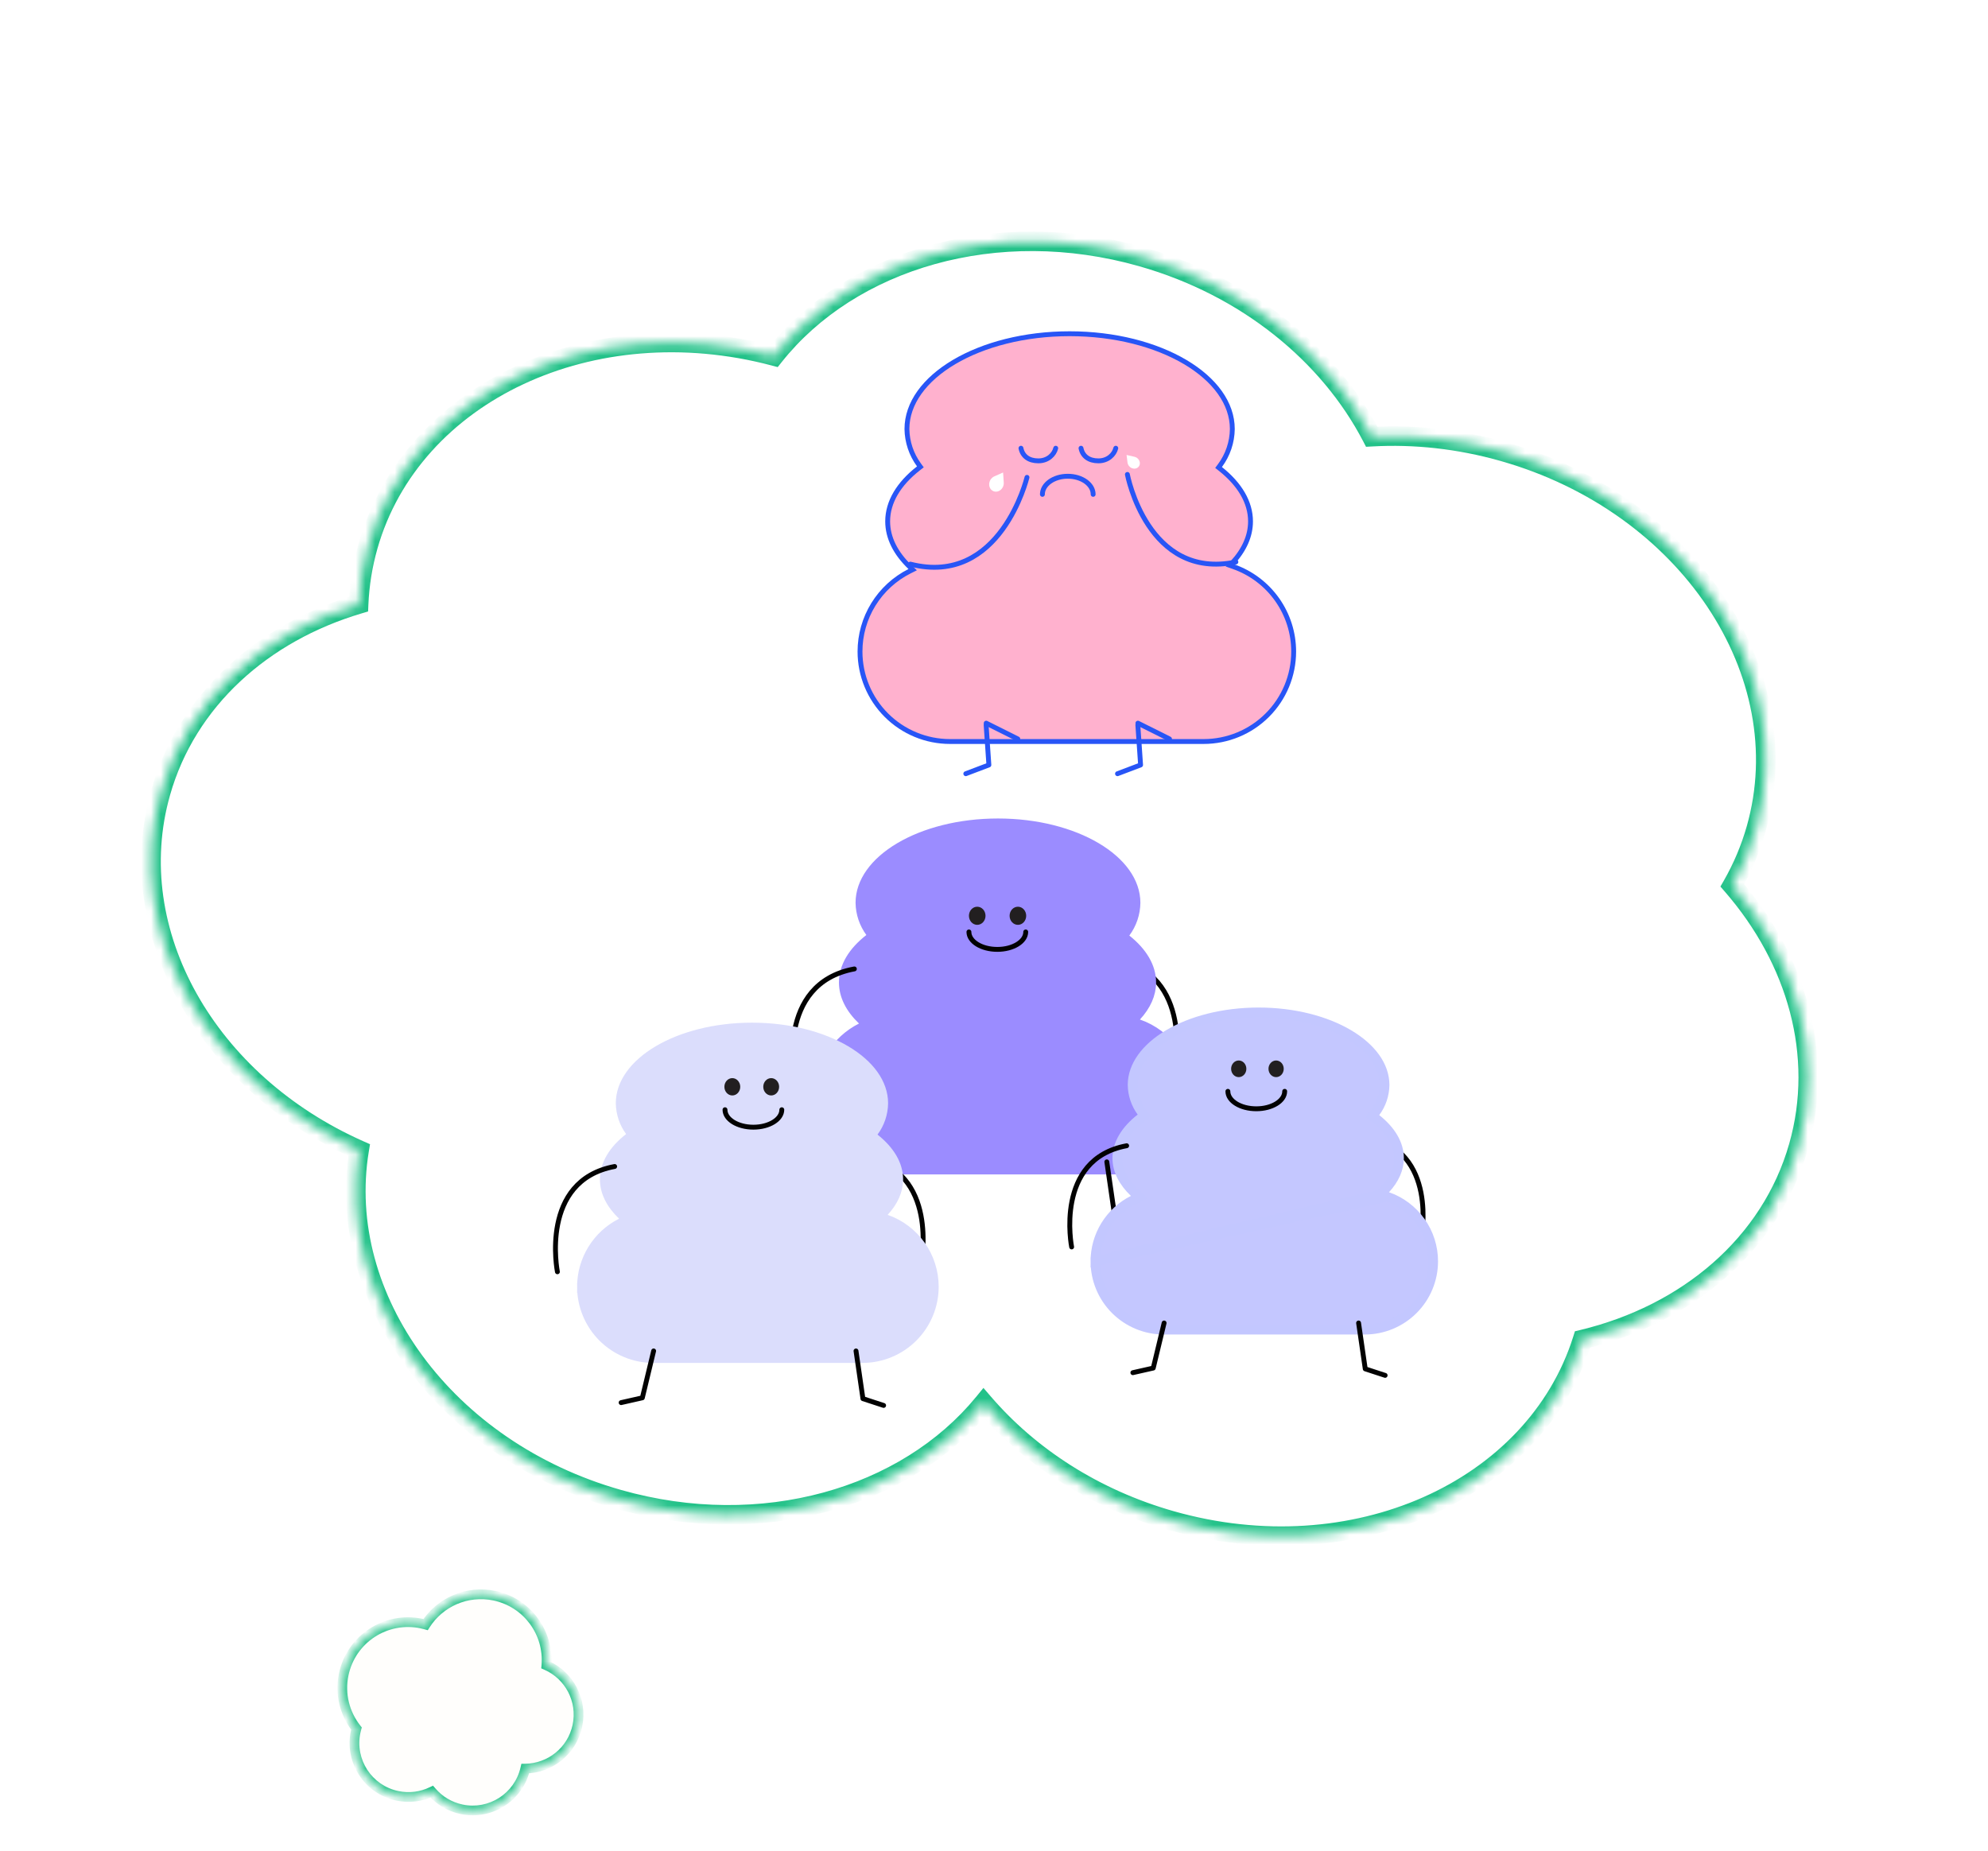 <svg width="204" height="190" viewBox="0 0 204 190" fill="none" xmlns="http://www.w3.org/2000/svg">
<g filter="url(#filter0_d_3146_916)">
<mask id="path-1-inside-1_3146_916" fill="white">
<path fill-rule="evenodd" clip-rule="evenodd" d="M56.07 166.907C56.346 163.569 54.098 160.47 50.734 159.765C47.916 159.174 45.14 160.438 43.674 162.727C43.535 162.688 43.393 162.654 43.249 162.624C39.606 161.86 36.034 164.194 35.271 167.837C34.845 169.871 35.384 171.883 36.577 173.396C36.545 173.512 36.517 173.629 36.492 173.749C35.864 176.741 37.782 179.675 40.774 180.302C42.015 180.563 43.246 180.385 44.306 179.875C45.073 180.768 46.129 181.425 47.37 181.685C50.327 182.305 53.227 180.44 53.901 177.509C56.44 177.48 58.708 175.696 59.251 173.108C59.797 170.502 58.413 167.94 56.07 166.907Z"/>
</mask>
<path fill-rule="evenodd" clip-rule="evenodd" d="M56.07 166.907C56.346 163.569 54.098 160.47 50.734 159.765C47.916 159.174 45.14 160.438 43.674 162.727C43.535 162.688 43.393 162.654 43.249 162.624C39.606 161.86 36.034 164.194 35.271 167.837C34.845 169.871 35.384 171.883 36.577 173.396C36.545 173.512 36.517 173.629 36.492 173.749C35.864 176.741 37.782 179.675 40.774 180.302C42.015 180.563 43.246 180.385 44.306 179.875C45.073 180.768 46.129 181.425 47.37 181.685C50.327 182.305 53.227 180.44 53.901 177.509C56.44 177.48 58.708 175.696 59.251 173.108C59.797 170.502 58.413 167.94 56.07 166.907Z" fill="#FFFEFC"/>
<path d="M56.07 166.907L55.572 166.866L55.542 167.221L55.868 167.365L56.07 166.907ZM43.674 162.727L43.541 163.209L43.896 163.307L44.095 162.996L43.674 162.727ZM36.577 173.396L37.059 173.53L37.127 173.286L36.97 173.086L36.577 173.396ZM44.306 179.875L44.686 179.549L44.436 179.258L44.09 179.424L44.306 179.875ZM53.901 177.509L53.895 177.009L53.502 177.014L53.413 177.397L53.901 177.509ZM56.568 166.949C56.865 163.362 54.45 160.033 50.837 159.275L50.632 160.254C53.745 160.907 55.827 163.776 55.572 166.866L56.568 166.949ZM50.837 159.275C47.809 158.641 44.827 159.999 43.253 162.457L44.095 162.996C45.453 160.876 48.023 159.707 50.632 160.254L50.837 159.275ZM43.808 162.245C43.658 162.203 43.506 162.166 43.352 162.134L43.147 163.113C43.28 163.141 43.411 163.173 43.541 163.209L43.808 162.245ZM43.352 162.134C39.439 161.314 35.602 163.822 34.782 167.735L35.76 167.94C36.467 164.567 39.774 162.406 43.147 163.113L43.352 162.134ZM34.782 167.735C34.324 169.92 34.904 172.081 36.185 173.706L36.97 173.086C35.864 171.685 35.366 169.823 35.76 167.94L34.782 167.735ZM36.096 173.262C36.061 173.388 36.029 173.516 36.002 173.646L36.981 173.851C37.004 173.743 37.03 173.635 37.059 173.53L36.096 173.262ZM36.002 173.646C35.318 176.909 37.409 180.108 40.672 180.792L40.877 179.813C38.155 179.243 36.41 176.573 36.981 173.851L36.002 173.646ZM40.672 180.792C42.024 181.075 43.367 180.882 44.523 180.325L44.09 179.424C43.125 179.888 42.006 180.05 40.877 179.813L40.672 180.792ZM43.927 180.2C44.763 181.174 45.915 181.891 47.268 182.175L47.473 181.196C46.343 180.959 45.383 180.362 44.686 179.549L43.927 180.2ZM47.268 182.175C50.492 182.85 53.653 180.817 54.388 177.621L53.413 177.397C52.801 180.063 50.163 181.76 47.473 181.196L47.268 182.175ZM58.761 173.005C58.268 175.359 56.205 176.983 53.895 177.009L53.906 178.009C56.675 177.977 59.148 176.033 59.74 173.21L58.761 173.005ZM55.868 167.365C58 168.304 59.258 170.635 58.761 173.005L59.74 173.21C60.336 170.368 58.826 167.575 56.272 166.45L55.868 167.365Z" fill="#23C289" mask="url(#path-1-inside-1_3146_916)"/>
</g>
<g filter="url(#filter1_d_3146_916)">
<mask id="path-3-inside-2_3146_916" fill="white">
<path fill-rule="evenodd" clip-rule="evenodd" d="M117.165 22.359C127.963 25.426 136.385 32.408 140.766 40.819C145.135 40.574 149.702 41.053 154.263 42.348C173.143 47.711 184.759 65.042 180.21 81.058C179.624 83.122 178.798 85.063 177.763 86.868C184.365 94.474 187.224 104.279 184.567 113.635C181.699 123.73 173.094 130.893 162.396 133.467C157.499 149.034 138.786 157.342 120.183 152.058C112.275 149.812 105.641 145.465 100.935 139.995C92.982 149.715 78.18 154.055 63.447 149.87C45.69 144.827 34.358 129.195 36.858 114.029C21.338 107.137 12.402 91.706 16.485 77.334C19.185 67.828 26.972 60.922 36.804 57.999C36.89 56.009 37.205 54.014 37.766 52.038C42.255 36.236 60.803 27.618 79.43 32.54C87.32 22.606 102.278 18.13 117.165 22.359Z"/>
</mask>
<path fill-rule="evenodd" clip-rule="evenodd" d="M117.165 22.359C127.963 25.426 136.385 32.408 140.766 40.819C145.135 40.574 149.702 41.053 154.263 42.348C173.143 47.711 184.759 65.042 180.21 81.058C179.624 83.122 178.798 85.063 177.763 86.868C184.365 94.474 187.224 104.279 184.567 113.635C181.699 123.73 173.094 130.893 162.396 133.467C157.499 149.034 138.786 157.342 120.183 152.058C112.275 149.812 105.641 145.465 100.935 139.995C92.982 149.715 78.18 154.055 63.447 149.87C45.69 144.827 34.358 129.195 36.858 114.029C21.338 107.137 12.402 91.706 16.485 77.334C19.185 67.828 26.972 60.922 36.804 57.999C36.89 56.009 37.205 54.014 37.766 52.038C42.255 36.236 60.803 27.618 79.43 32.54C87.32 22.606 102.278 18.13 117.165 22.359Z" fill="white"/>
<path d="M140.766 40.819L139.879 41.281L140.177 41.854L140.822 41.818L140.766 40.819ZM177.763 86.868L176.896 86.37L176.542 86.987L177.008 87.523L177.763 86.868ZM162.396 133.467L162.162 132.495L161.612 132.627L161.442 133.167L162.396 133.467ZM100.935 139.995L101.694 139.343L100.916 138.439L100.162 139.362L100.935 139.995ZM36.858 114.029L37.844 114.191L37.97 113.428L37.264 113.115L36.858 114.029ZM36.804 57.999L37.089 58.958L37.772 58.755L37.803 58.042L36.804 57.999ZM79.43 32.54L79.174 33.507L79.806 33.674L80.213 33.162L79.43 32.54ZM141.653 40.358C137.137 31.686 128.483 24.534 117.438 21.397L116.892 23.32C127.442 26.317 135.633 33.129 139.879 41.281L141.653 40.358ZM154.536 41.386C149.869 40.061 145.19 39.57 140.71 39.821L140.822 41.818C145.079 41.579 149.535 42.045 153.99 43.31L154.536 41.386ZM181.172 81.332C185.913 64.642 173.793 46.856 154.536 41.386L153.99 43.31C172.493 48.566 183.606 65.442 179.248 80.785L181.172 81.332ZM178.631 87.365C179.705 85.491 180.563 83.475 181.172 81.332L179.248 80.785C178.684 82.769 177.89 84.635 176.896 86.37L178.631 87.365ZM185.529 113.909C188.294 104.172 185.301 94.026 178.518 86.212L177.008 87.523C183.429 94.921 186.154 104.385 183.605 113.362L185.529 113.909ZM162.63 134.439C173.609 131.798 182.544 124.415 185.529 113.909L183.605 113.362C180.854 123.045 172.579 129.988 162.162 132.495L162.63 134.439ZM119.91 153.02C138.887 158.41 158.249 149.985 163.35 133.767L161.442 133.167C156.75 148.084 138.686 156.274 120.457 151.096L119.91 153.02ZM100.177 140.647C105.014 146.269 111.818 150.721 119.91 153.02L120.457 151.096C112.732 148.902 106.268 144.661 101.694 139.343L100.177 140.647ZM100.162 139.362C92.499 148.727 78.131 153.002 63.72 148.908L63.173 150.832C78.229 155.109 93.466 150.703 101.709 140.628L100.162 139.362ZM63.72 148.908C46.328 143.968 35.446 128.738 37.844 114.191L35.871 113.866C33.269 129.652 45.052 145.685 63.173 150.832L63.72 148.908ZM15.523 77.06C11.27 92.032 20.602 107.905 36.452 114.943L37.264 113.115C22.074 106.37 13.534 91.38 17.447 77.607L15.523 77.06ZM36.519 57.041C26.42 60.043 18.332 67.169 15.523 77.06L17.447 77.607C20.037 68.488 27.524 61.801 37.089 58.958L36.519 57.041ZM36.804 51.765C36.222 53.816 35.894 55.889 35.805 57.956L37.803 58.042C37.886 56.129 38.189 54.211 38.728 52.312L36.804 51.765ZM79.685 31.573C60.683 26.552 41.481 35.3 36.804 51.765L38.728 52.312C43.028 37.173 60.922 28.684 79.174 33.507L79.685 31.573ZM117.438 21.397C102.226 17.076 86.827 21.619 78.647 31.918L80.213 33.162C87.814 23.593 102.33 19.184 116.892 23.32L117.438 21.397Z" fill="#23C289" mask="url(#path-3-inside-2_3146_916)"/>
</g>
<path d="M125.188 47.781L125.044 47.976L125.234 48.126C127.207 49.693 128.323 51.546 128.323 53.508C128.323 55.012 127.665 56.451 126.47 57.749L126.212 58.028L126.571 58.154C128.377 58.788 129.942 59.967 131.049 61.528C132.156 63.089 132.75 64.955 132.75 66.868C132.75 69.317 131.777 71.665 130.044 73.396C128.311 75.128 125.961 76.1 123.51 76.1H97.49C95.039 76.1 92.689 75.128 90.956 73.396C89.223 71.665 88.25 69.317 88.25 66.868C88.25 65.157 88.726 63.481 89.625 62.025C90.523 60.569 91.809 59.391 93.338 58.622L93.656 58.463L93.399 58.218C91.912 56.799 91.089 55.195 91.089 53.508C91.089 51.517 92.228 49.64 94.255 48.062L94.447 47.913L94.303 47.717C93.518 46.646 93.085 45.357 93.066 44.029C93.067 41.384 94.88 38.945 97.907 37.153C100.929 35.364 105.12 34.25 109.762 34.25C114.403 34.25 118.593 35.364 121.615 37.153C124.641 38.945 126.454 41.384 126.455 44.029C126.438 45.382 125.995 46.695 125.188 47.781Z" fill="#FFB1CE" stroke="#2855F6" stroke-width="0.5"/>
<path d="M105.385 48.991C105.385 48.991 102.678 60.256 93.415 57.895" stroke="#2855F6" stroke-width="0.5" stroke-linecap="round" stroke-linejoin="round"/>
<path d="M101.192 74.401L101.474 78.506L99.106 79.404" stroke="#2855F6" stroke-width="0.5" stroke-linecap="round" stroke-linejoin="round"/>
<path d="M116.76 74.401L117.042 78.506L114.674 79.404" stroke="#2855F6" stroke-width="0.5" stroke-linecap="round" stroke-linejoin="round"/>
<path d="M101.199 74.216L104.443 75.837" stroke="#2855F6" stroke-width="0.5" stroke-linecap="round"/>
<path d="M116.767 74.216L120.01 75.837" stroke="#2855F6" stroke-width="0.5" stroke-linecap="round"/>
<path d="M106.967 50.735C106.967 49.71 108.128 48.876 109.57 48.876C111.012 48.876 112.174 49.708 112.174 50.735" stroke="#2855F6" stroke-width="0.5" stroke-linecap="round" stroke-linejoin="round"/>
<path d="M115.687 48.69C115.687 48.69 117.733 59.575 126.82 57.675" stroke="#2855F6" stroke-width="0.5" stroke-linecap="round" stroke-linejoin="round"/>
<path d="M108.334 46C108.172 46.648 107.536 47.297 106.55 47.297C105.565 47.297 104.929 46.81 104.767 46" stroke="#2855F6" stroke-width="0.5" stroke-linecap="round"/>
<path d="M114.496 46C114.334 46.648 113.697 47.297 112.712 47.297C111.727 47.297 111.091 46.81 110.928 46" stroke="#2855F6" stroke-width="0.5" stroke-linecap="round"/>
<path fill-rule="evenodd" clip-rule="evenodd" d="M102.998 49.487C102.988 49.198 102.93 48.491 102.93 48.491C102.93 48.491 102.064 48.873 102.006 48.901C101.987 48.91 101.961 48.925 101.934 48.943C101.905 48.96 101.876 48.98 101.849 49.001C101.83 49.014 101.818 49.023 101.818 49.023L101.82 49.024C101.72 49.109 101.635 49.221 101.578 49.354C101.398 49.772 101.555 50.242 101.928 50.405C102.301 50.568 102.749 50.361 102.929 49.944C102.994 49.793 103.015 49.635 102.998 49.487Z" fill="white"/>
<path fill-rule="evenodd" clip-rule="evenodd" d="M116.382 46.87C116.158 46.811 115.603 46.693 115.603 46.693C115.603 46.693 115.696 47.444 115.704 47.495C115.706 47.512 115.712 47.535 115.72 47.56C115.726 47.587 115.734 47.613 115.744 47.639C115.75 47.656 115.754 47.667 115.754 47.667L115.755 47.666C115.797 47.763 115.864 47.854 115.952 47.928C116.231 48.163 116.628 48.151 116.839 47.902C117.05 47.654 116.995 47.263 116.716 47.028C116.615 46.944 116.499 46.891 116.382 46.87Z" fill="white"/>
<path d="M120.574 109.736C120.574 109.736 122.537 99.939 114.43 98.432" stroke="#020202" stroke-width="0.5" stroke-linecap="round" stroke-linejoin="round"/>
<path d="M116.095 104.849L116.61 104.29C117.605 103.209 118.133 102.034 118.133 100.825C118.133 99.249 117.238 97.725 115.576 96.406L115.197 96.105L115.486 95.716C116.145 94.828 116.508 93.755 116.522 92.649C116.521 90.509 115.052 88.483 112.487 86.964C109.932 85.452 106.37 84.5 102.409 84.5C98.448 84.5 94.885 85.452 92.33 86.964C89.765 88.483 88.295 90.508 88.294 92.648C88.31 93.733 88.664 94.787 89.306 95.662L89.594 96.054L89.21 96.353C87.503 97.681 86.589 99.225 86.589 100.825C86.589 102.181 87.249 103.495 88.493 104.682L89.006 105.172L88.372 105.49C87.1 106.129 86.031 107.109 85.284 108.32C84.536 109.531 84.141 110.925 84.14 112.348L116.095 104.849ZM116.095 104.849L116.812 105.1M116.095 104.849L116.812 105.1M116.812 105.1C118.314 105.628 119.616 106.608 120.537 107.906C121.457 109.205 121.951 110.757 121.951 112.348C121.951 114.384 121.142 116.337 119.701 117.777C118.259 119.217 116.305 120.026 114.267 120.026H91.825C89.787 120.026 87.832 119.217 86.391 117.777C84.95 116.337 84.14 114.384 84.14 112.348L116.812 105.1Z" fill="#9B8CFF" stroke="#9B8CFF"/>
<path d="M105.256 95.642C105.256 96.629 103.956 97.434 102.342 97.434C100.727 97.434 99.427 96.632 99.427 95.642" stroke="#020202" stroke-width="0.5" stroke-linecap="round" stroke-linejoin="round"/>
<path d="M81.526 110.743C81.526 110.743 79.566 100.946 87.671 99.439" stroke="#020202" stroke-width="0.5" stroke-linecap="round" stroke-linejoin="round"/>
<path d="M91.855 119.239L90.643 124.273L88.366 124.788" stroke="#020202" stroke-width="0.5" stroke-linecap="round" stroke-linejoin="round"/>
<path d="M113.578 119.239L114.322 124.364L116.543 125.091" stroke="#020202" stroke-width="0.5" stroke-linecap="round" stroke-linejoin="round"/>
<path d="M100.278 94.915C100.748 94.915 101.13 94.499 101.13 93.985C101.13 93.471 100.748 93.055 100.278 93.055C99.808 93.055 99.427 93.471 99.427 93.985C99.427 94.499 99.808 94.915 100.278 94.915Z" fill="#221F20"/>
<path d="M104.453 94.915C104.923 94.915 105.304 94.499 105.304 93.985C105.304 93.471 104.923 93.055 104.453 93.055C103.982 93.055 103.601 93.471 103.601 93.985C103.601 94.499 103.982 94.915 104.453 94.915Z" fill="#221F20"/>
<path d="M94.528 129.559C94.528 129.559 96.404 120.192 88.654 118.752" stroke="#020202" stroke-width="0.5" stroke-linecap="round" stroke-linejoin="round"/>
<path d="M90.207 124.896L90.722 124.337C91.671 123.307 92.173 122.188 92.173 121.04C92.173 119.542 91.322 118.09 89.736 116.832L89.357 116.531L89.646 116.142C90.274 115.297 90.619 114.275 90.632 113.223C90.631 111.188 89.234 109.257 86.786 107.808C84.347 106.364 80.946 105.455 77.163 105.455C73.379 105.455 69.978 106.364 67.538 107.808C65.09 109.257 63.692 111.188 63.691 113.222C63.707 114.255 64.043 115.258 64.654 116.091L64.942 116.483L64.558 116.781C62.93 118.048 62.061 119.519 62.061 121.04C62.061 122.328 62.688 123.578 63.874 124.71L64.388 125.2L63.754 125.519C62.541 126.128 61.522 127.061 60.81 128.216C60.097 129.37 59.72 130.699 59.72 132.055L90.207 124.896ZM90.207 124.896L90.924 125.147M90.207 124.896L90.924 125.147M90.924 125.147C92.356 125.65 93.597 126.584 94.474 127.822C95.352 129.059 95.823 130.538 95.823 132.055C95.823 133.995 95.051 135.857 93.677 137.229C92.304 138.602 90.441 139.373 88.498 139.373H67.045C65.102 139.373 63.239 138.602 61.865 137.229C60.492 135.857 59.72 133.995 59.72 132.055L90.924 125.147Z" fill="#DBDDFC" stroke="#DBDDFC"/>
<path d="M57.199 130.521C57.199 130.521 55.325 121.155 63.073 119.715" stroke="#020202" stroke-width="0.5" stroke-linecap="round" stroke-linejoin="round"/>
<path d="M67.073 138.644L65.914 143.455L63.737 143.948" stroke="#020202" stroke-width="0.5" stroke-linecap="round" stroke-linejoin="round"/>
<path d="M87.84 138.644L88.551 143.543L90.674 144.237" stroke="#020202" stroke-width="0.5" stroke-linecap="round" stroke-linejoin="round"/>
<path d="M75.147 112.425C75.596 112.425 75.961 112.027 75.961 111.536C75.961 111.045 75.596 110.646 75.147 110.646C74.697 110.646 74.333 111.045 74.333 111.536C74.333 112.027 74.697 112.425 75.147 112.425Z" fill="#221F20"/>
<path d="M79.137 112.425C79.587 112.425 79.951 112.027 79.951 111.536C79.951 111.045 79.587 110.646 79.137 110.646C78.688 110.646 78.323 111.045 78.323 111.536C78.323 112.027 78.688 112.425 79.137 112.425Z" fill="#221F20"/>
<path d="M80.225 113.889C80.225 114.877 78.924 115.681 77.31 115.681C75.696 115.681 74.396 114.879 74.396 113.889" stroke="#020202" stroke-width="0.5" stroke-linecap="round" stroke-linejoin="round"/>
<path d="M145.84 127.046C145.84 127.046 147.643 118.045 140.195 116.661" stroke="#020202" stroke-width="0.5" stroke-linecap="round" stroke-linejoin="round"/>
<path d="M141.653 122.574L142.168 122.015C143.077 121.028 143.557 119.957 143.557 118.86C143.557 117.428 142.743 116.038 141.223 114.832L140.844 114.531L141.132 114.142C141.733 113.333 142.063 112.355 142.076 111.348C142.075 109.402 140.739 107.552 138.389 106.161C136.05 104.775 132.785 103.902 129.152 103.902C125.519 103.902 122.253 104.775 119.913 106.161C117.562 107.552 116.226 109.402 116.224 111.347C116.24 112.335 116.562 113.295 117.147 114.093L117.434 114.484L117.051 114.783C115.489 115.998 114.658 117.407 114.658 118.86C114.658 120.091 115.258 121.288 116.395 122.373L116.908 122.863L116.274 123.181C115.112 123.765 114.135 124.66 113.453 125.766C112.77 126.872 112.409 128.146 112.409 129.445L141.653 122.574ZM141.653 122.574L142.37 122.825M141.653 122.574L142.37 122.825M142.37 122.825C143.742 123.307 144.931 124.203 145.772 125.389C146.613 126.574 147.064 127.992 147.064 129.445C147.064 131.305 146.325 133.089 145.008 134.404C143.692 135.719 141.907 136.458 140.045 136.458H119.428C117.566 136.458 115.781 135.719 114.465 134.404C113.148 133.089 112.409 131.305 112.409 129.445L142.37 122.825Z" fill="#C4C7FF" stroke="#C3C7FF"/>
<path d="M109.967 127.972C109.967 127.972 108.165 118.971 115.612 117.586" stroke="#020202" stroke-width="0.5" stroke-linecap="round" stroke-linejoin="round"/>
<path d="M119.456 135.776L118.342 140.401L116.25 140.874" stroke="#020202" stroke-width="0.5" stroke-linecap="round" stroke-linejoin="round"/>
<path d="M139.412 135.776L140.096 140.485L142.136 141.152" stroke="#020202" stroke-width="0.5" stroke-linecap="round" stroke-linejoin="round"/>
<path d="M127.114 110.544C127.546 110.544 127.896 110.162 127.896 109.69C127.896 109.218 127.546 108.835 127.114 108.835C126.682 108.835 126.332 109.218 126.332 109.69C126.332 110.162 126.682 110.544 127.114 110.544Z" fill="#221F20"/>
<path d="M130.949 110.544C131.381 110.544 131.731 110.162 131.731 109.69C131.731 109.218 131.381 108.835 130.949 108.835C130.517 108.835 130.167 109.218 130.167 109.69C130.167 110.162 130.517 110.544 130.949 110.544Z" fill="#221F20"/>
<path d="M131.829 112C131.829 112.988 130.529 113.792 128.915 113.792C127.3 113.792 126 112.99 126 112" stroke="#020202" stroke-width="0.5" stroke-linecap="round" stroke-linejoin="round"/>
<defs>
<filter id="filter0_d_3146_916" x="31.126" y="159.62" width="32.243" height="30.184" filterUnits="userSpaceOnUse" color-interpolation-filters="sRGB">
<feFlood flood-opacity="0" result="BackgroundImageFix"/>
<feColorMatrix in="SourceAlpha" type="matrix" values="0 0 0 0 0 0 0 0 0 0 0 0 0 0 0 0 0 0 127 0" result="hardAlpha"/>
<feOffset dy="4"/>
<feGaussianBlur stdDeviation="2"/>
<feComposite in2="hardAlpha" operator="out"/>
<feColorMatrix type="matrix" values="0 0 0 0 0 0 0 0 0 0 0 0 0 0 0 0 0 0 0.25 0"/>
<feBlend mode="normal" in2="BackgroundImageFix" result="effect1_dropShadow_3146_916"/>
<feBlend mode="normal" in="SourceGraphic" in2="effect1_dropShadow_3146_916" result="shape"/>
</filter>
<filter id="filter1_d_3146_916" x="11.498" y="20.768" width="178.055" height="140.881" filterUnits="userSpaceOnUse" color-interpolation-filters="sRGB">
<feFlood flood-opacity="0" result="BackgroundImageFix"/>
<feColorMatrix in="SourceAlpha" type="matrix" values="0 0 0 0 0 0 0 0 0 0 0 0 0 0 0 0 0 0 127 0" result="hardAlpha"/>
<feOffset dy="4"/>
<feGaussianBlur stdDeviation="2"/>
<feComposite in2="hardAlpha" operator="out"/>
<feColorMatrix type="matrix" values="0 0 0 0 0 0 0 0 0 0 0 0 0 0 0 0 0 0 0.25 0"/>
<feBlend mode="normal" in2="BackgroundImageFix" result="effect1_dropShadow_3146_916"/>
<feBlend mode="normal" in="SourceGraphic" in2="effect1_dropShadow_3146_916" result="shape"/>
</filter>
</defs>
</svg>
